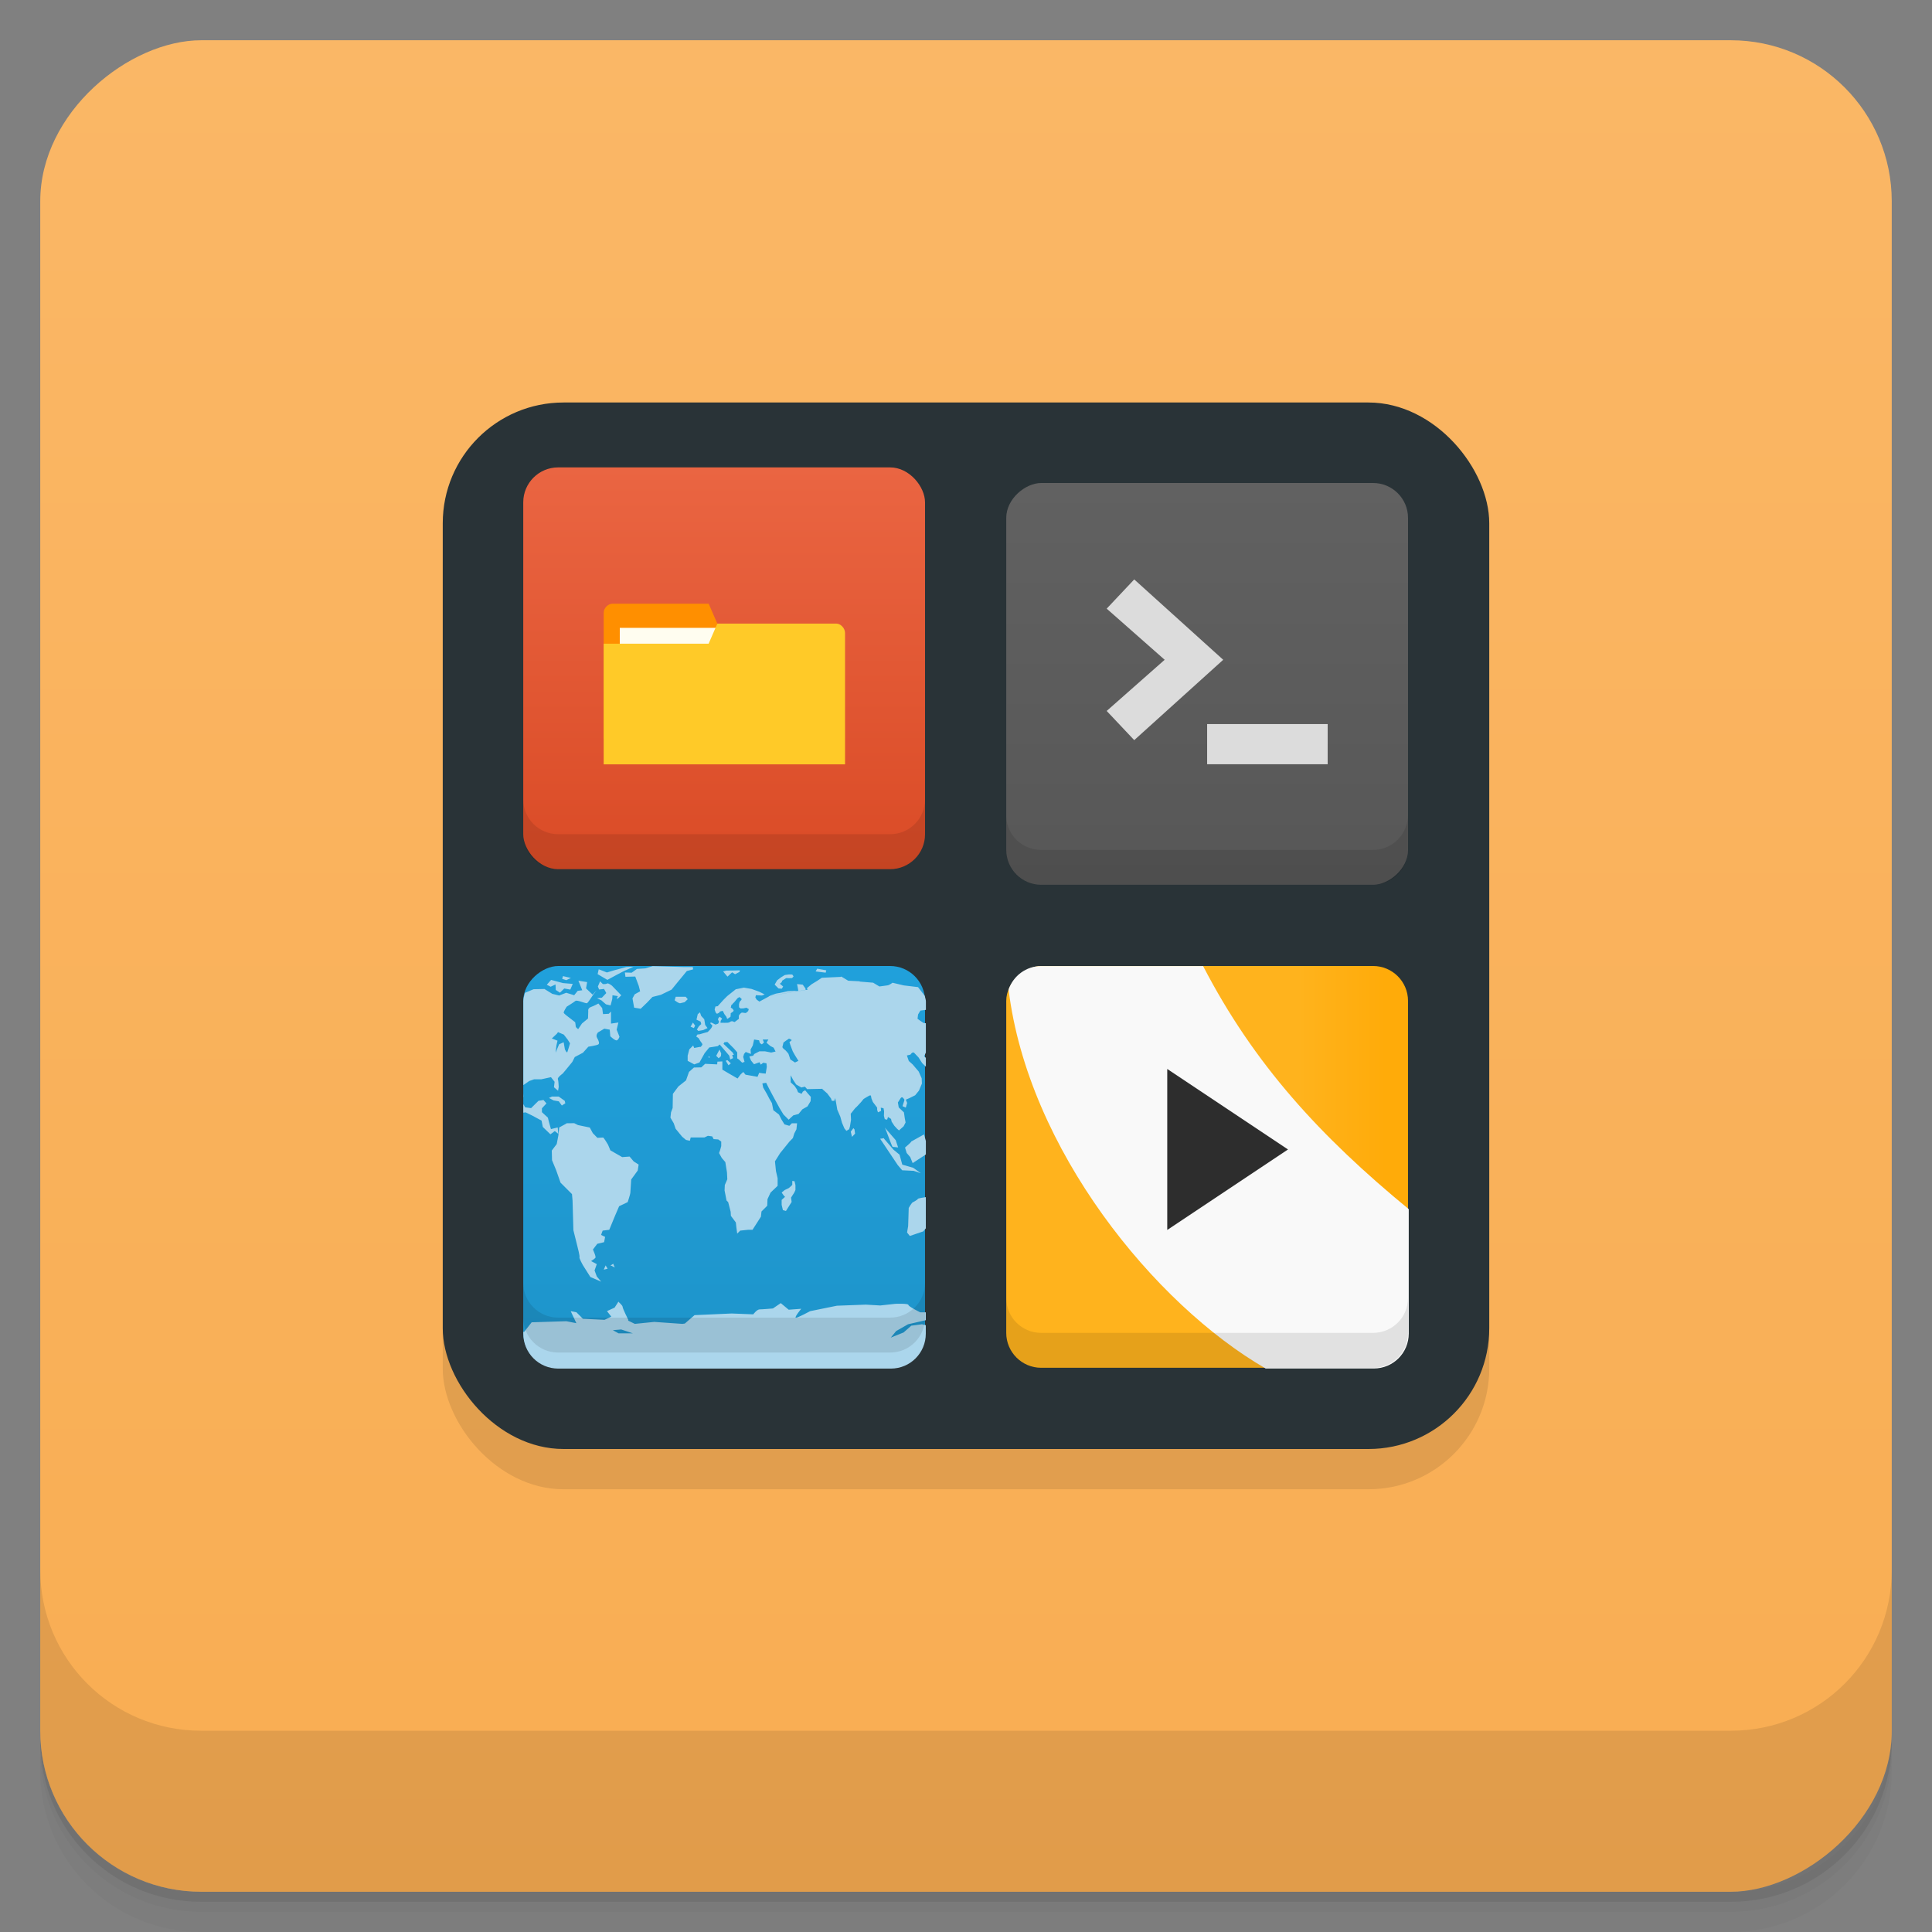 <?xml version="1.0" encoding="UTF-8"?>
<svg width="48" height="48" version="1.1" viewBox="0 0 48 48" xmlns="http://www.w3.org/2000/svg" xmlns:xlink="http://www.w3.org/1999/xlink">
 <rect x="0" y="0" width="48" height="48" fill="#808080" stroke="none"/>
 <defs>
  <linearGradient id="linearGradient4411" x1="-1" x2="-47" y1="24" y2="24" gradientUnits="userSpaceOnUse">
   <stop stop-color="#fab766" offset="0"/>
   <stop stop-color="#f9ad52" offset="1"/>
  </linearGradient>
  <linearGradient id="linearGradient3764" x1="1" x2="47" gradientTransform="translate(-48 .002)" gradientUnits="userSpaceOnUse">
   <stop stop-color="#575757" offset="0"/>
   <stop stop-color="#616161" offset="1"/>
  </linearGradient>
  <linearGradient id="linearGradient4075" x1="24" x2="24" y1="1051.4" y2="1005.4" gradientUnits="userSpaceOnUse">
   <stop stop-color="#da4b26" offset="0"/>
   <stop stop-color="#ea6542" offset="1"/>
  </linearGradient>
  <linearGradient id="linearGradient3764-5" x1="1" x2="47" gradientTransform="translate(-48 .002)" gradientUnits="userSpaceOnUse">
   <stop stop-color="#1e94ca" offset="0"/>
   <stop stop-color="#20a0db" offset="1"/>
  </linearGradient>
  <linearGradient id="linearGradient1099" x1="1" x2="47" y1="24" y2="24" gradientTransform="translate(-48 .002)" gradientUnits="userSpaceOnUse">
   <stop stop-color="#ffab09" offset="0"/>
   <stop stop-color="#ffb31d" offset="1"/>
  </linearGradient>
  <linearGradient id="linearGradient1149" x1="-47" x2="-1" y1="24" y2="24" gradientTransform="matrix(0 -.217 .217 0 24.783 34.218)" gradientUnits="userSpaceOnUse">
   <stop stop-color="#ffab09" offset="0"/>
   <stop stop-color="#ffb31d" offset="1"/>
  </linearGradient>
 </defs>
 <g transform="translate(0 3.949e-5)">
  <path d="m1 43v0.25c0 2.216 1.784 4 4 4h38c2.216 0 4-1.784 4-4v-0.25c0 2.216-1.784 4-4 4h-38c-2.216 0-4-1.784-4-4zm0 0.5v0.5c0 2.216 1.784 4 4 4h38c2.216 0 4-1.784 4-4v-0.5c0 2.216-1.784 4-4 4h-38c-2.216 0-4-1.784-4-4z" opacity=".02"/>
  <path d="m1 43.25v0.25c0 2.216 1.784 4 4 4h38c2.216 0 4-1.784 4-4v-0.25c0 2.216-1.784 4-4 4h-38c-2.216 0-4-1.784-4-4z" opacity=".05"/>
  <path d="m1 43v0.25c0 2.216 1.784 4 4 4h38c2.216 0 4-1.784 4-4v-0.25c0 2.216-1.784 4-4 4h-38c-2.216 0-4-1.784-4-4z" opacity=".1"/>
 </g>
 <rect transform="rotate(-90)" x="-47" y="1" width="46" height="46" rx="4" fill="url(#linearGradient4411)"/>
 <rect x="11" y="11" width="26" height="26" rx="3" opacity=".1"/>
 <rect x="11" y="10" width="26" height="26" rx="3" fill="#293337"/>
 <rect transform="matrix(0 -.217 .217 0 24.783 11.783)" x="-47" y="1" width="46" height="46" rx="4" fill="url(#linearGradient3764)"/>
 <g transform="matrix(.217 0 0 .217 24.783 11.783)">
  <g fill="#dcdcdc">
   <path d="m37.8 33.2v-4.6h-13.8v4.6"/>
   <path d="m15.653 30.44-3.153-3.342 6.638-5.858-6.638-5.854 3.153-3.346 10.187 9.2"/>
  </g>
 </g>
 <g transform="matrix(.217 0 0 .217 23.17 12.355)">
  <g transform="translate(7.419 -2.631)">
   <g transform="translate(0 -1004.4)">
    <path d="m1 1043.4v4c0 2.216 1.784 4 4 4h38c2.216 0 4-1.784 4-4v-4c0 2.216-1.784 4-4 4h-38c-2.216 0-4-1.784-4-4z" opacity=".1"/>
   </g>
  </g>
 </g>
 <g transform="matrix(.217 0 0 .217 12.783 -206.56)">
  <g transform="translate(0 .002)" fill="url(#linearGradient4075)">
   <rect x="1" y="1005.4" width="46" height="46" rx="4" fill="url(#linearGradient4075)"/>
  </g>
  <path d="m1 1043.4v4c0 2.216 1.784 4 4 4h38c2.216 0 4-1.784 4-4v-4c0 2.216-1.784 4-4 4h-38c-2.216 0-4-1.784-4-4z" opacity=".1"/>
 </g>
 <g transform="matrix(.77 0 0 .77 12.391 11.826)">
  <path d="m3.387 4.404v4.063h6.491l-2.822-3.697-0.282-0.649h-3.104c-0.141 0-0.282 0.141-0.282 0.282z" fill="#ff8f00"/>
  <rect x="3.906" y="4.9" width="3.246" height="1.298" fill="#fffdf0"/>
  <path transform="matrix(1.298 0 0 1.298 -.508 -47.808)" d="m5.826 40.501-0.217 0.499h-2.609v3h6v-3.267c0-0.116-0.108-0.232-0.217-0.232z" fill="#ffca28"/>
 </g>
 <g transform="matrix(.217 0 0 .217 12.783 23.783)">
  <rect transform="rotate(-90)" x="-47" y="1" width="46" height="46" rx="4" fill="url(#linearGradient3764-5)"/>
 </g>
 <path d="m16.217 24.004-0.184 0.055-0.209 0.014-0.131 0.094-0.168-0.006 0.014 0.107 0.244-0.006 0.088 0.236 0.033 0.131-0.135 0.074-0.055 0.102 0.041 0.23 0.162 0.027 0.156-0.15 0.137-0.143 0.209-0.053 0.266-0.129 0.154-0.189 0.225-0.273 0.156-0.041-0.008-0.059h-0.244zm-0.48 0.014-0.178 0.008-0.305 0.082-0.176 0.053-0.203-0.08-0.027 0.121 0.242 0.143s0.444-0.244 0.469-0.244zm4.566 0.049-0.039 0.068 0.25 0.031 0.014-0.059zm-1.924 0.041c-0.012 0.004-0.332 0.006-0.332 0.006l-0.082 0.021 0.109 0.129 0.115-0.107 0.074 0.047 0.107-0.055s0.021-0.046 0.008-0.041zm1.219 0.102-0.1 0.014-0.09 0.055-0.1 0.076-0.062 0.107 0.096 0.096 0.082 0.006 0.033-0.055-0.082-0.068 0.049-0.041 0.006-0.033 0.102-0.066s0.133 0.002 0.143 0c0.01-0.003 0.041-0.043 0.041-0.043l-0.033-0.047zm-5.611 0.041-0.02 0.068 0.102 0.033 0.115-0.055zm6.916 0.012-0.021 0.008-0.463 0.021-0.121 0.08-0.135 0.082-0.115 0.096 0.014 0.041-0.061 0.006-0.869 0.145 2e-3 -2e-3 0.883-0.148-0.006-0.035-0.068-0.094-0.141-0.014s0.031 0.143 0.031 0.162c0 0.018-0.096 0.006-0.096 0.006l-0.162 0.008s-0.235 0.055-0.266 0.055c-0.029 0-0.167 0.055-0.178 0.057l-0.004 2e-3v0.004l-2e-3 2e-3 -0.012 2e-3 -0.021 0.016-0.225 0.121-0.068-0.049-0.033-0.055 0.014-0.055 0.15 0.008 0.068-0.027-0.137-0.068-0.189-0.068-0.189-0.033-0.203 0.041-0.211 0.168-0.096 0.096-0.141 0.156-0.057 0.008-0.02 0.074 0.025 0.074s0.03 0.033 0.033 0.033c5e-3 0 0.055-0.027 0.055-0.027s0.005-0.025 0.033-0.033c0.029-0.009 0.055-0.014 0.055-0.014l0.041 0.082 0.049 0.066 0.021 0.055s0.079-0.049 0.082-0.055c0.004-0.007 0.006-0.088 0.006-0.088l0.059-0.041s0.015-0.028 0.014-0.033c-0.003-5e-3 -0.041-0.049-0.041-0.049l-0.031-0.014 0.014-0.068s0.027-0.013 0.027-0.021c0-0.008 0.039-0.041 0.039-0.041l0.051-0.061 0.033-0.041 0.049-0.033 0.053 0.041v0.027l-0.047 0.053-0.014 0.055v0.078l0.039 0.031 0.076-0.004 0.068-0.016 0.059 0.035-0.014 0.047s-0.042 0.042-0.059 0.049c-0.013 0.006-0.084-0.015-0.104-0.008-0.022 0.007-0.068 0.068-0.068 0.068s-5e-3 0.055 0 0.068c0.001 0.004-0.002 0.012-0.004 0.021l-0.02 0.014-0.08 0.061h-0.008l-0.055-0.02s-0.032 0.001-0.047 0.014c-0.014 0.011-0.027 0.021-0.068 0.025-0.041 0.004-0.122 0-0.129 0h-0.047l0.006-0.049 0.035-0.055-0.062-0.047s-0.041 0.049-0.041 0.061c-0.002 0.012 0.027 0.061 0.027 0.061s-0.013 0.038-0.02 0.047c-0.007 0.009-0.07 0.027-0.07 0.027l-0.094-0.047s-0.038-0.009-0.033 0.014c5e-3 0.022 0.049 0.042 0.049 0.061 0 0.018-0.027 0.061-0.027 0.061l-0.033 0.041-0.055 0.055-0.074 0.02s-0.055 0.014-0.07 0.02c-0.014 5e-3 -0.053 0.016-0.053 0.016l-0.057 0.006-0.031 0.049 0.059 0.041 0.041 0.068s0.028 0.047 0.035 0.047c0.007 0 0.02 0.049 0.02 0.049l-0.041 0.053h-0.021l-0.143 0.027-0.025-0.061-0.096 0.096-0.041 0.156v0.129l0.164 0.088 0.129-0.047 0.129-0.232 0.115-0.141 0.211-0.033 0.047-0.041 0.238 0.277 0.025 0.096 0.07-0.035-0.021-0.08h0.041l-0.027-0.055-0.23-0.219 0.02-0.039 0.076-0.008 0.162 0.162 0.082 0.096v0.15l0.041 0.027 0.082 0.08 0.059-0.02-0.033-0.123 0.021-0.074 0.041-0.049 0.094 0.035 0.035 0.014-0.008-0.109 0.055-0.102 0.033-0.148 0.123 0.02 0.02 0.068 0.049 0.033 0.053-0.047-0.031-0.074h0.141l-0.047 0.08 0.096 0.082 0.08 0.041 0.049 0.096-0.109 0.025-0.156-0.031h-0.135l-0.131 0.068-0.025 0.041-0.096 0.02 0.043 0.102 0.074 0.09 0.135-0.049 0.033 0.059 0.061-0.047 0.08 0.014 0.008 0.088-0.027 0.168-0.074-0.006-0.088-0.014-0.041 0.1-0.299-0.053-0.055-0.068-0.066 0.061-0.076 0.102-0.189-0.109-0.189-0.111v-0.205l-0.123 0.006-0.006 0.068-0.299-0.014-0.094 0.088-0.184 0.004-0.123 0.109-0.074 0.211-0.189 0.15-0.137 0.184-0.006 0.352-0.041 0.109-0.014 0.131 0.082 0.139 0.047 0.137 0.162 0.197 0.096 0.08 0.096 0.021 0.02-0.082h0.34l0.088-0.041 0.107 0.014 0.035 0.068 0.115 0.008 0.074 0.053v0.113l-0.027 0.096-0.027 0.076 0.068 0.123 0.088 0.102 0.041 0.258 0.008 0.168-0.062 0.143-0.006 0.135 0.049 0.25 0.041 0.041 0.061 0.238 0.006 0.102 0.123 0.164 0.014 0.129 0.02 0.148 0.074-0.074 0.191-0.02h0.115l0.209-0.326 0.014-0.129 0.143-0.143 0.006-0.162 0.076-0.164 0.176-0.168v-0.189l-0.041-0.176-0.025-0.244 0.129-0.205 0.23-0.285 0.086-0.088 0.035-0.115 0.053-0.102 0.016-0.15h-0.131l-0.061 0.062-0.121-0.035-0.074-0.121-0.062-0.123-0.141-0.109-0.035-0.176-0.061-0.104-0.066-0.127-0.09-0.156-0.02-0.102 0.094-0.016 0.057 0.115 0.107 0.203 0.082 0.15 0.088 0.162 0.096 0.158 0.129 0.129 0.115-0.107 0.131-0.035 0.094-0.115 0.129-0.074 0.076-0.129 0.006-0.107-0.061-0.068-0.08-0.096-0.057 0.033-0.031 0.055-0.09-0.039-0.027-0.07-0.059-0.088-0.096-0.088v-0.176l0.061 0.115 0.076 0.115 0.129 0.074 0.088-0.02 0.055 0.061 0.387-0.008-0.008 0.008 0.123 0.109 0.09 0.121 0.023 0.061h0.061l0.021-0.068 0.021 0.102 0.031 0.184 0.076 0.176 0.041 0.15 0.061 0.143 0.049 0.059 0.068-0.041 0.02-0.068 0.027-0.166-0.008-0.15 0.055-0.068s0.059-0.078 0.068-0.082c0.011-0.003 0.135-0.141 0.135-0.141l0.062-0.076 0.066-0.041 0.084-0.047h0.031l0.014 0.074 0.035 0.088 0.107 0.141v0.055l0.02 0.061 0.078-0.035-0.008-0.08 0.068 0.014 0.014 0.074-0.004 0.115 0.021 0.082 0.059 0.014 0.021-0.068 0.076 0.049 0.014 0.066 0.068 0.104 0.068 0.074 0.047 0.041 0.115-0.102 0.049-0.096-0.02-0.107-0.021-0.143-0.129-0.123-0.021-0.123 0.055-0.086s0.033-0.069 0.068-0.033c0.031 0.036 0.049 0.041 0.033 0.082-0.014 0.04-0.041 0.129-0.041 0.129l0.082 0.035 0.033-0.115-0.033-0.082 0.082-0.035 0.15-0.074 0.094-0.115 0.074-0.176-0.006-0.131-0.074-0.168-0.15-0.176-0.096-0.086-0.047-0.137 0.088-0.021s0.051-0.086 0.096-0.041c0.044 0.048 0.107 0.113 0.107 0.113s0.077 0.124 0.088 0.137c0.01 0.013 0.071 0.068 0.092 0.092v-0.221l-0.043-0.039 0.043-0.092v-0.729c-0.018-0.002-0.031-0.004-0.039-2e-3 -0.02 0.004-0.168-0.109-0.168-0.109l0.014-0.107 0.057-0.096 0.137-0.018v-0.209c0-0.048-0.02-0.09-0.027-0.137l-0.168-0.219-0.357-0.043-0.277-0.066s-0.084 0.063-0.129 0.066c-0.044 5e-3 -0.197 0.027-0.197 0.027l-0.156-0.094-0.326-0.027-0.014-0.008-0.279-0.014zm-7.211 0.082-0.107 0.121 0.096 0.049 0.121-0.057 0.006 0.137 0.104 0.068 0.107-0.104 0.15 0.027 0.061-0.141-0.244-0.021zm0.678 0.02 0.096 0.238-0.113 0.014-0.088 0.109-0.197-0.061-0.176 0.068-0.17-0.041-0.195-0.121-0.271 0.006-0.213 0.09c-0.017 0.067-0.041 0.132-0.041 0.205v2.088l0.146-0.102 0.121-0.043h0.178l0.242-0.053 0.09 0.115-0.016 0.135 0.102 0.088 0.016-0.096s-0.006-0.155-0.021-0.195c-0.014-0.041 0.121-0.137 0.121-0.137l0.109-0.131 0.129-0.158 0.061-0.121 0.203-0.107 0.135-0.15s0.204-0.031 0.244-0.055c0.041-0.02 0.013-0.096-0.027-0.164-0.041-0.068 0.021-0.135 0.021-0.135l0.158-0.094 0.135 0.025 0.014 0.164s0.126 0.121 0.166 0.1c0.041-0.02 0.062-0.088 0.062-0.088l-0.07-0.176 0.043-0.178-0.184 0.027v-0.299l-0.055 0.055-0.143 0.008-0.021-0.15-0.094-0.113s-0.094 0.054-0.184 0.086c-0.089 0.034-0.068 0.105-0.068 0.105l-0.006 0.182-0.15 0.123-0.094 0.141s-0.061-0.041-0.061-0.068-0.014-0.104-0.014-0.104l-0.156-0.121s-0.122-0.088-0.129-0.115c-0.007-0.027 0.074-0.15 0.074-0.15s0.177-0.109 0.217-0.143c0.041-0.034 0.264 0.074 0.291 0.055 0.028-0.02 0.137-0.189 0.137-0.189l0.096-0.129-0.096 0.107-0.164-0.156 0.027-0.156zm0.541 0.008-0.008 2e-3 0.006 0.006zm-2e-3 0.008-0.055 0.129 0.031 0.074 0.123-0.014 0.055 0.102-0.109 0.115-0.121 0.014 0.107 0.051 0.115 0.1 0.115 0.027 0.041-0.156 0.006-0.096 0.135 0.021s-0.04 0.068-0.021 0.068c0.022 0 0.104-0.088 0.104-0.088l-0.23-0.238s-0.096-0.077-0.123-0.055c-0.029 0.02-0.104 0.014-0.104 0.014zm1.879 0.383-0.027 0.088c0.095 0.075 0.135 0.074 0.135 0.074l0.113-0.027 0.078-0.074-0.051-0.061zm0.602 0.387-0.055 0.047c-0.014 0.066-0.031 0.135-0.031 0.135l0.102 0.049 0.016 0.061-0.059 0.055-0.049 0.08 0.035 0.035 0.121-0.021 0.109-0.049-0.059-0.08-0.023-0.141-0.076-0.082zm-0.174 0.254-0.059 0.102 0.082 0.035 0.031-0.061zm-3.352 0.238 0.004 2e-3 0.139 0.059 0.096 0.123 0.059 0.094s-0.052 0.183-0.066 0.217c-0.014 0.034-0.061-0.066-0.061-0.066l-0.031-0.178-0.113 0.051-0.088 0.209 0.021-0.178 0.027-0.121-0.141-0.055 0.123-0.115zm5.725 0.166c0.029-0.014 0.082 0.033 0.082 0.033l-0.057 0.049 0.021 0.068 0.061 0.162 0.059 0.104 0.082 0.131-0.086 0.041-0.115-0.076-0.047-0.141s-0.069-0.088-0.096-0.104c-0.029-0.014-0.055-0.059-0.055-0.059l0.027-0.115s0.096-0.075 0.123-0.086zm-1.713 0.266-0.082 0.156 0.061 0.061 0.055-0.049 0.008-0.068zm-0.271 0.16v0.041l0.033-0.006zm0.467 0.104-0.041 0.016 0.068 0.111 0.059-0.047zm-5.07 0.828v0.092c9.25e-4 -0.002 0.004-0.012 0.004-0.012zm0.703 0.076 2e-3 0.004-0.068 0.031 0.113 0.061 0.131 0.023 0.076 0.104 0.086-0.055-0.014-0.061-0.15-0.107zm-0.203 0.086l-0.123 0.02-0.184 0.182-0.148-0.02s-0.024-0.043-0.045-0.08v0.213l0.057-0.008 0.156 0.076 0.24 0.129 0.031 0.158 0.189 0.182 0.109-0.08 0.086 0.068-0.014-0.158-0.168 0.041-0.055-0.197-0.021-0.088-0.148-0.135v-0.096l0.113-0.123zm0.576 0.578-0.008 0.008-0.176 0.096-0.021 0.195-0.041 0.217-0.123 0.162 0.006 0.24 0.104 0.252 0.107 0.305 0.285 0.285 0.014 0.162 0.021 0.736 0.102 0.41s0.063 0.241 0.049 0.26c-0.014 0.019 0.082 0.193 0.082 0.193l0.189 0.299 0.268 0.115-0.109-0.129-0.055-0.15 0.055-0.156-0.141-0.076s0.094-0.06 0.107-0.082c0.014-0.02-0.02-0.104-0.02-0.104l-0.041-0.102 0.107-0.141 0.17-0.041 0.025-0.131-0.1-0.049 0.039-0.107 0.164-0.02 0.143-0.348 0.102-0.238 0.213-0.102s0.066-0.203 0.066-0.23c0-0.03 0.021-0.332 0.021-0.332l0.162-0.223 0.023-0.148-0.123-0.078-0.102-0.121-0.184 0.014-0.293-0.168-0.059-0.141s-0.104-0.178-0.123-0.178c-0.02 0-0.141 0.008-0.141 0.008l-0.113-0.115-0.076-0.141-0.293-0.061-0.094-0.047zm7.904 0.107c0.025 0.028 0.177 0.48 0.197 0.48 0.019 0 0.135 0.014 0.135 0.014l-0.061-0.182zm-0.779 0.014-0.066 0.088 0.031 0.129 0.076-0.08-0.014-0.104zm1.754 0.156-0.316 0.176c0 0.02-0.156 0.15-0.156 0.15l0.041 0.135 0.088 0.102 0.061 0.15 0.328-0.215v-0.334zm-0.994 0.094-0.096 0.014 0.436 0.652 0.111 0.131 0.287 0.014 0.176 0.059-0.189-0.135-0.271-0.078-0.068-0.248-0.15-0.123-0.236-0.275zm-2.279 1.062v0.096c-5e-3 0.014-0.088 0.082-0.088 0.082l-0.102 0.049-0.074 0.061 0.053 0.076 0.031 0.031-0.084 0.076v0.123l0.031 0.131 0.076 0.021 0.086-0.137 0.055-0.086-0.014-0.109 0.082-0.129 0.027-0.061v-0.121l-0.023-0.096zm3.318 0.402c-0.059 0.009-0.194 0.029-0.199 0.045-0.004 0.021-0.121 0.082-0.121 0.082-0.025 0-0.105 0.141-0.105 0.141l-0.014 0.449-0.027 0.162 0.068 0.086 0.332-0.113 0.066-0.076zm-7.768 1.652v0.004l-0.047 0.031-0.021 0.006 0.107 0.055zm-0.189 0.041 2e-3 0.004 2e-3 -0.004zm2e-3 0.004-0.047 0.105 0.096-0.023zm0.324 0.891-0.012 0.008l0.004 0.004zm-0.008 0.012-0.094 0.146-0.189 0.086 0.107 0.137-0.168 0.08-0.537-0.027-0.162-0.162-0.141-0.027 0.141 0.299-0.25-0.049-0.861 0.027-0.186 0.238l-0.022-0.002v0.045c0 0.482 0.387 0.869 0.869 0.869h8.262c0.482 2e-6 0.869-0.387 0.869-0.869v-0.209l-0.096-0.023-0.264 0.035-0.191 0.168-0.32 0.129 0.135-0.164 0.295-0.168 0.441-0.102v-0.195h-0.139s-0.293-0.145-0.293-0.184c0-0.041-0.326-0.027-0.326-0.027l-0.373 0.041-0.359-0.021-0.719 0.027-0.664 0.135s-0.32 0.173-0.357 0.164c-0.041-0.009 0.135-0.223 0.135-0.223l-0.311 0.023-0.197-0.164-0.195 0.133s-0.265 0.023-0.33 0.023c-0.069 0-0.158 0.123-0.158 0.123l-0.537-0.021-0.922 0.041-0.242 0.209-0.061 0.008-0.699-0.049-0.482 0.049-0.168-0.082 0.008-0.014s-0.143-0.286-0.143-0.326c0-0.038-0.099-0.121-0.105-0.127zm0.07 0.688 0.291 0.096h-0.357l-0.141-0.078z" fill="#abd6ec" stroke-width=".217"/>
 <g transform="matrix(.217 0 0 .217 12.783 -194.55)">
  <path d="m1 1043.4v4c0 2.216 1.784 4 4 4h38c2.216 0 4-1.784 4-4v-4c0 2.216-1.784 4-4 4h-38c-2.216 0-4-1.784-4-4z" opacity=".1"/>
 </g>
 <g transform="translate(0 3.949e-5)">
  <g transform="translate(0 -1004.4)">
   <path d="m1 1043.4v4c0 2.216 1.784 4 4 4h38c2.216 0 4-1.784 4-4v-4c0 2.216-1.784 4-4 4h-38c-2.216 0-4-1.784-4-4z" opacity=".1"/>
  </g>
 </g>
 <g transform="matrix(.217 0 0 .217 24.783 23.783)" fill="url(#linearGradient1099)">
  <rect transform="rotate(-90)" x="-47" y="1" width="46" height="46" rx="4" fill="url(#linearGradient1149)"/>
 </g>
 <path d="m25.869 24.002c-0.379 0-0.691 0.243-0.811 0.58 0.481 3.967 3.632 7.829 6.387 9.418h2.686c0.482 0 0.869-0.387 0.869-0.869v-3.09c-2.199-1.807-3.846-3.6-5.109-6.039h-4.021z" fill="#f9f9f9" stroke-width=".217"/>
 <g transform="matrix(.217 0 0 .217 24.783 23.784)">
  <g transform="translate(0,-1004.4)">
   <path d="m1 1043.4v4c0 2.216 1.784 4 4 4h38c2.216 0 4-1.784 4-4v-4c0 2.216-1.784 4-4 4h-38c-2.216 0-4-1.784-4-4z" opacity=".1"/>
  </g>
 </g>
 <path d="m29 26.558v4l3-2" fill="#2d2d2d"/>
</svg>
